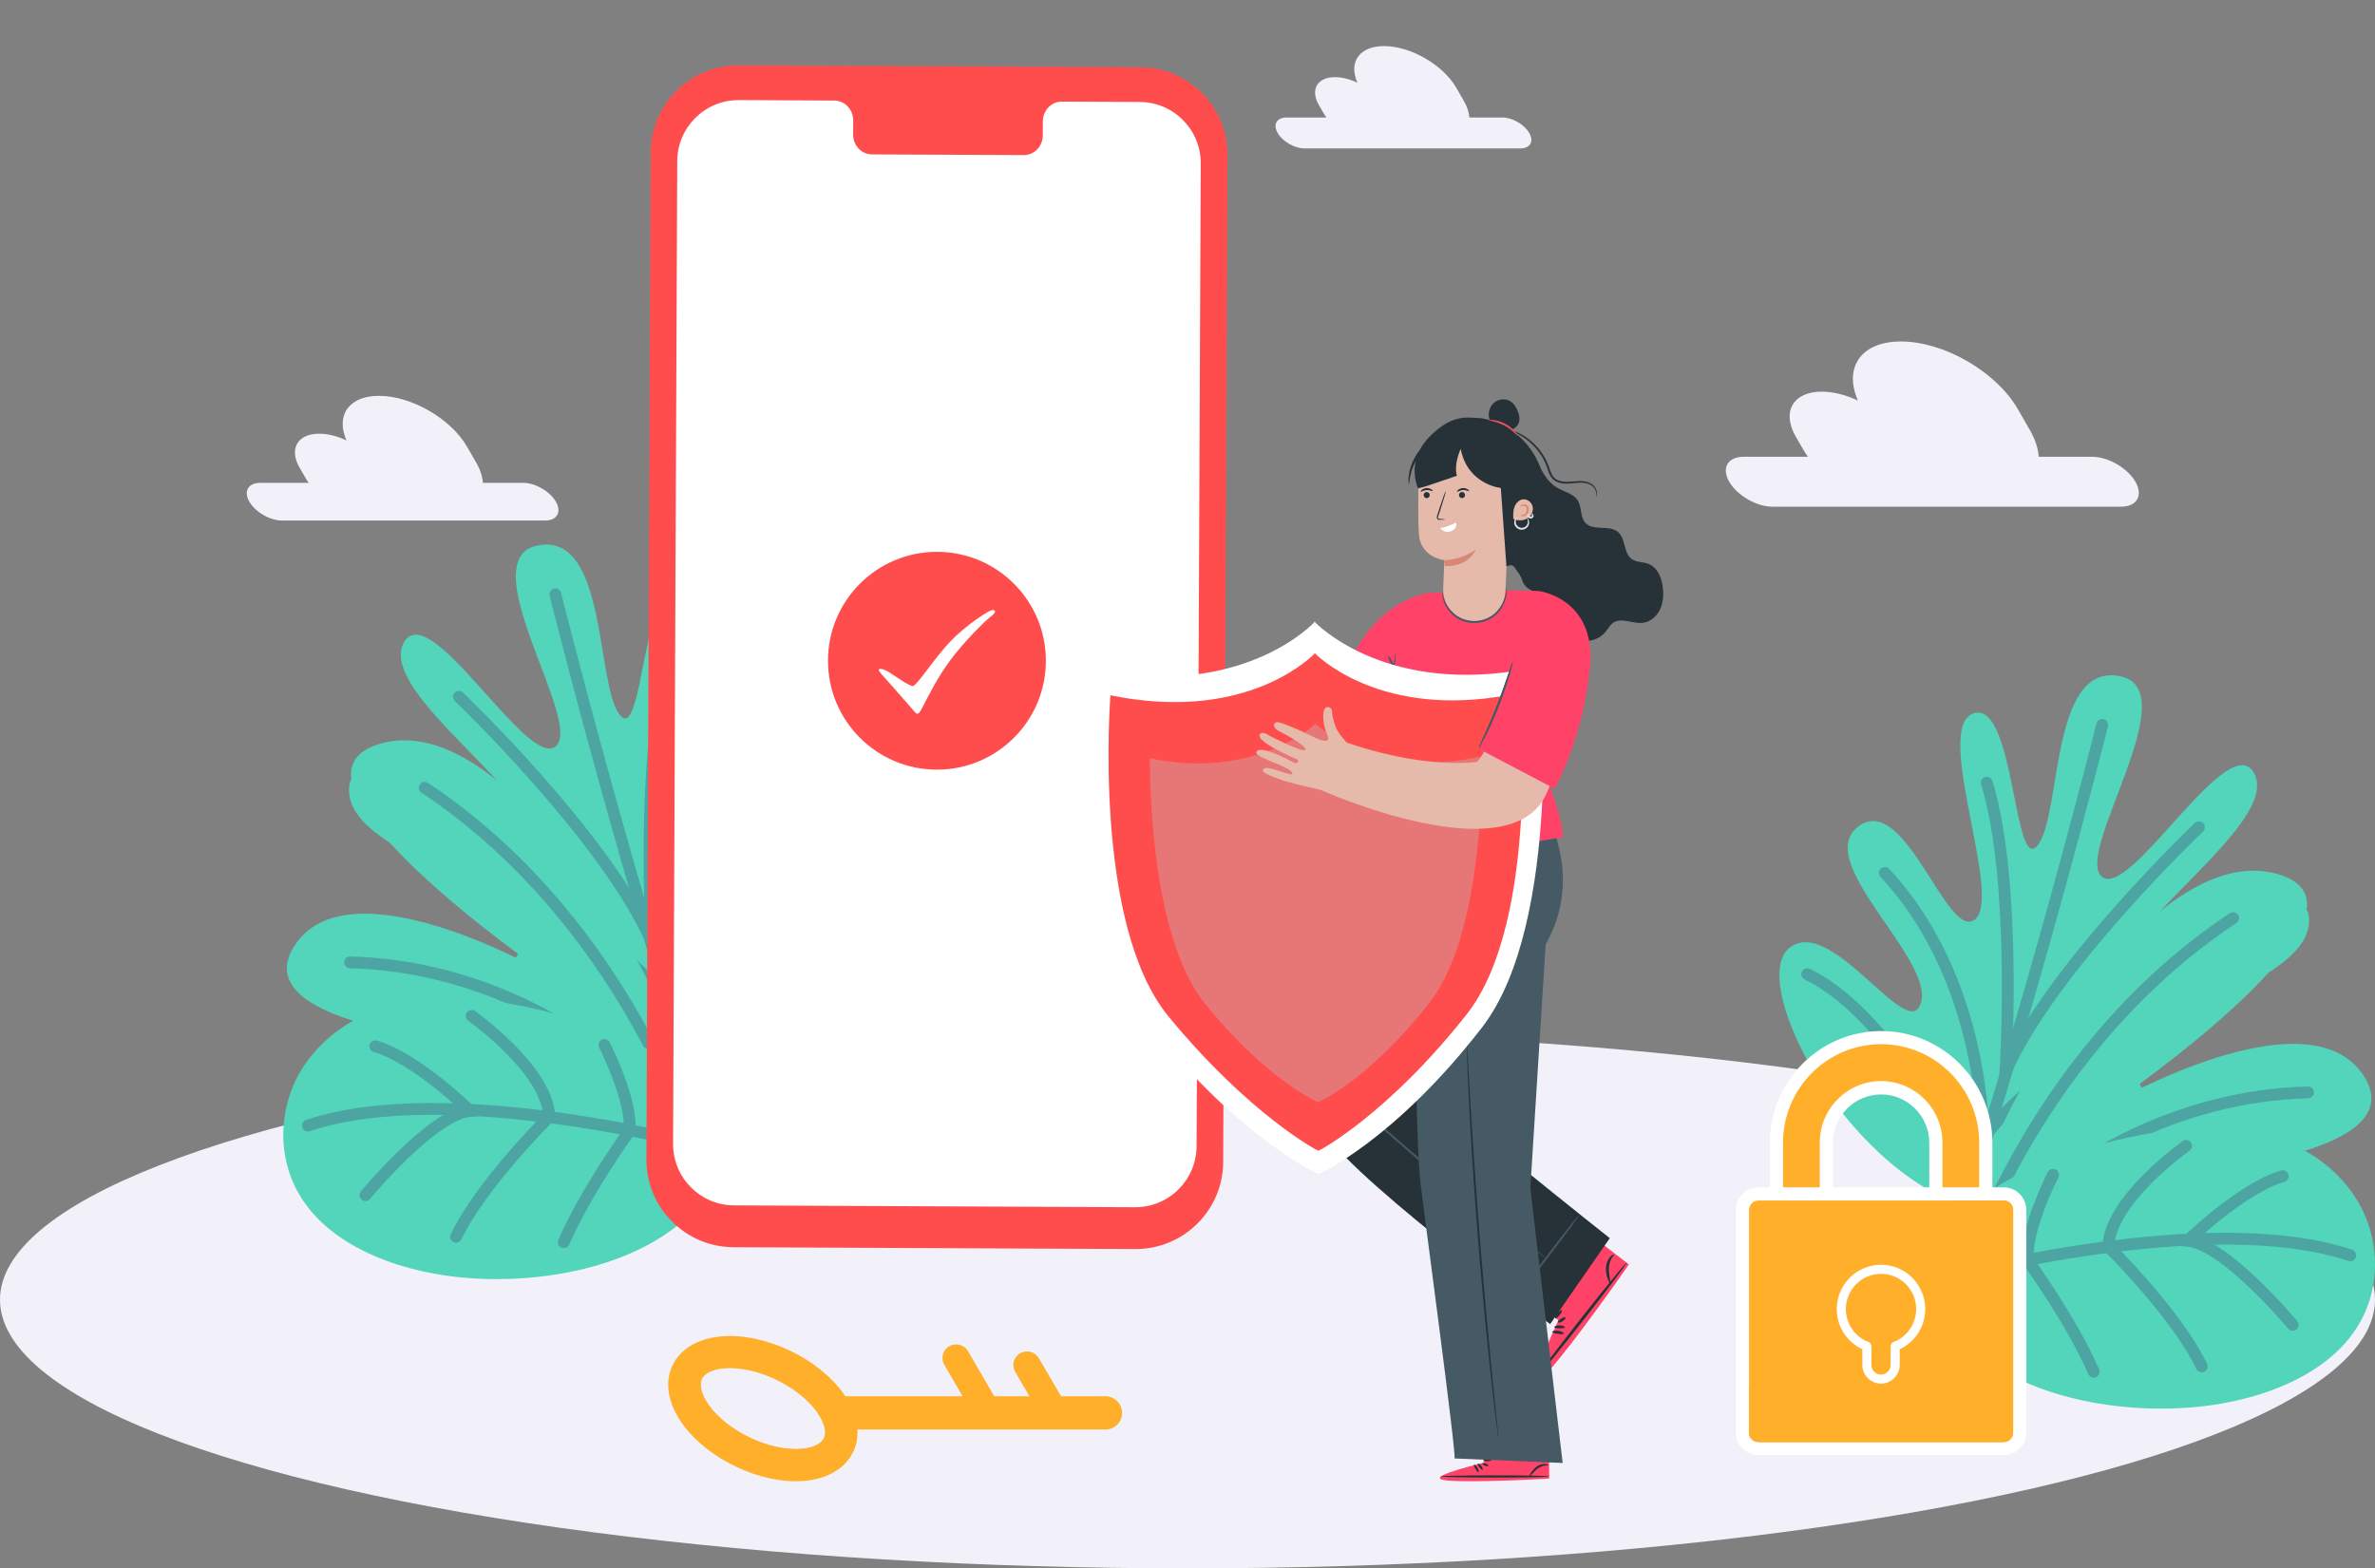 <svg width="327" height="216" viewBox="0 0 327 216" fill="none" xmlns="http://www.w3.org/2000/svg">
<rect x="0" y="0" width="327" height="216" fill="#808080" stroke="none"/>
<ellipse cx="163.5" cy="179" rx="163.5" ry="37" fill="#F2F1F9"/>
<path d="M273.095 166.901C295.001 171.727 318.215 156.996 318.486 148.269C318.758 139.543 297.468 157.659 294.384 148.777C291.301 139.896 317.549 136.332 317.919 126.942C318.289 117.552 294.713 139.724 292.888 133.726C291.07 127.728 313.807 113.529 310.428 106.63C307.048 99.731 293.307 124.017 289.393 120.739C285.479 117.47 301.341 94.84 291.786 93.103C282.23 91.366 283.892 112.177 280.561 116.405C277.231 120.633 277.428 96.388 271.738 98.248C266.047 100.108 275.792 123.46 271.943 126.606C268.095 129.752 262.363 109.014 255.9 113.799C249.437 118.584 266.097 131.817 264.51 137.995C262.923 144.165 252.109 125.721 246.312 130.604C240.514 135.479 254.74 162.862 273.095 166.901Z" fill="#52D5BA"/>
<path d="M289.442 99.838C289.442 99.838 279.517 139.519 267.38 175.84" stroke="#4CA5A2" stroke-width="1.629" stroke-miterlimit="10" stroke-linecap="round"/>
<path d="M309.17 131.226C309.17 131.226 281.984 144.606 273.07 156.782C273.07 156.782 273.399 135.077 259.518 120.23" stroke="#4CA5A2" stroke-width="1.629" stroke-miterlimit="10" stroke-linecap="round"/>
<path d="M302.755 113.93C302.755 113.93 282.477 133.21 276.121 147.622C276.121 147.622 277.774 121.567 273.547 107.793" stroke="#4CA5A2" stroke-width="1.629" stroke-miterlimit="10" stroke-linecap="round"/>
<path d="M313.034 150.842C313.034 150.842 276.269 156.913 271.647 162.976C271.647 162.976 261.467 140.239 248.828 134.168" stroke="#4CA5A2" stroke-width="1.629" stroke-miterlimit="10" stroke-linecap="round"/>
<path d="M274.92 156.651C280.578 143.82 298.118 116.479 313.207 120.272C330.607 124.648 291.202 151.719 291.202 151.719C291.202 151.719 318.289 136.282 325.607 148.417C332.934 160.551 293.085 162.19 293.085 162.19C293.085 162.19 314.136 160.764 310.979 168.597C307.829 176.43 274.032 169.417 270.57 176.897C267.116 184.37 271.039 165.443 274.92 156.651Z" fill="#52D5BA"/>
<path d="M271.096 173.627C276.4 159.928 284.393 147.031 294.886 136.683C298.742 132.881 302.944 129.432 307.467 126.441" stroke="#4CA5A2" stroke-width="1.629" stroke-miterlimit="10" stroke-linecap="round"/>
<path d="M271.285 173.906C282.666 159.896 299.968 150.891 317.771 150.448" stroke="#4CA5A2" stroke-width="1.629" stroke-miterlimit="10" stroke-linecap="round"/>
<path d="M271.466 174.054C280.783 168.425 291.901 166.385 302.69 167.098" stroke="#4CA5A2" stroke-width="1.629" stroke-miterlimit="10" stroke-linecap="round"/>
<path d="M266.689 172.53C268.638 166.828 275.364 162.682 280.586 160.543C293.373 155.308 314.079 150.916 323.774 164.14C326.858 168.352 327.82 174.038 326.274 179.02C323.453 188.122 313.256 192.26 304.573 193.514C292.962 195.185 276.557 192.76 268.843 182.903C267.511 181.199 266.483 179.208 266.212 177.069C266.015 175.464 266.212 173.948 266.689 172.53Z" fill="#52D5BA"/>
<path d="M268.432 175.914C268.432 175.914 304.071 166.335 323.593 172.89" stroke="#4CA5A2" stroke-width="1.629" stroke-miterlimit="10" stroke-linecap="round"/>
<path d="M315.657 182.461C315.657 182.461 306.439 171.367 301.218 170.876C301.218 170.876 308.643 163.616 314.292 161.986" stroke="#4CA5A2" stroke-width="1.629" stroke-miterlimit="10" stroke-linecap="round"/>
<path d="M300.996 157.822C300.996 157.822 290.519 165.18 290.281 171.686C290.281 171.686 299.631 180.887 303.142 188.179" stroke="#4CA5A2" stroke-width="1.629" stroke-miterlimit="10" stroke-linecap="round"/>
<path d="M282.674 161.796C282.674 161.796 278.629 169.744 279.254 173.702C279.254 173.702 285.125 181.723 288.274 188.917" stroke="#4CA5A2" stroke-width="1.629" stroke-miterlimit="10" stroke-linecap="round"/>
<path d="M92.769 149.021C70.918 153.854 47.763 139.099 47.492 130.359C47.221 121.618 68.457 139.763 71.533 130.867C74.609 121.971 48.427 118.401 48.058 108.997C47.689 99.592 71.205 121.799 73.026 115.792C74.838 109.784 52.159 95.562 55.53 88.652C58.901 81.742 72.607 106.067 76.512 102.784C80.416 99.51 64.594 76.843 74.125 75.103C83.656 73.363 81.999 94.208 85.321 98.443C88.643 102.677 88.446 78.394 94.122 80.257C99.798 82.12 90.078 105.509 93.917 108.66C97.756 111.811 103.473 91.04 109.92 95.833C116.367 100.626 99.749 113.879 101.332 120.067C102.915 126.247 113.701 107.774 119.483 112.665C125.266 117.548 111.076 144.975 92.769 149.021Z" fill="#52D5BA"/>
<path d="M76.463 81.849C76.463 81.849 86.363 121.594 98.469 157.974" stroke="#4CA5A2" stroke-width="1.629" stroke-miterlimit="10" stroke-linecap="round"/>
<path d="M56.785 113.289C56.785 113.289 83.902 126.69 92.793 138.885C92.793 138.885 92.465 117.146 106.311 102.275" stroke="#4CA5A2" stroke-width="1.629" stroke-miterlimit="10" stroke-linecap="round"/>
<path d="M63.183 95.964C63.183 95.964 83.41 115.275 89.75 129.71C89.75 129.71 88.102 103.613 92.318 89.817" stroke="#4CA5A2" stroke-width="1.629" stroke-miterlimit="10" stroke-linecap="round"/>
<path d="M52.93 132.935C52.93 132.935 89.603 139.016 94.212 145.089C94.212 145.089 104.367 122.316 116.974 116.234" stroke="#4CA5A2" stroke-width="1.629" stroke-miterlimit="10" stroke-linecap="round"/>
<path d="M90.948 138.754C85.305 125.902 67.809 98.517 52.758 102.316C35.402 106.69 74.707 133.805 74.707 133.805C74.707 133.805 47.689 118.344 40.389 130.498C33.081 142.652 72.829 144.294 72.829 144.294C72.829 144.294 51.831 142.866 54.981 150.711C58.122 158.557 91.834 151.524 95.287 159.025C98.732 166.517 94.819 147.56 90.948 138.754Z" fill="#52D5BA"/>
<path d="M94.762 155.758C89.471 142.037 81.499 129.119 71.033 118.754C67.186 114.947 62.994 111.492 58.483 108.496" stroke="#4CA5A2" stroke-width="1.629" stroke-miterlimit="10" stroke-linecap="round"/>
<path d="M94.573 156.037C83.221 142.003 65.964 132.984 48.206 132.541" stroke="#4CA5A2" stroke-width="1.629" stroke-miterlimit="10" stroke-linecap="round"/>
<path d="M94.393 156.184C85.1 150.546 74.01 148.503 63.249 149.217" stroke="#4CA5A2" stroke-width="1.629" stroke-miterlimit="10" stroke-linecap="round"/>
<path d="M99.158 154.658C97.214 148.947 90.505 144.794 85.296 142.652C72.542 137.408 51.889 133.009 42.218 146.255C39.142 150.473 38.183 156.168 39.725 161.158C42.538 170.276 52.709 174.42 61.37 175.676C72.952 177.35 89.316 174.921 97.009 165.048C98.338 163.341 99.363 161.347 99.634 159.205C99.831 157.596 99.634 156.078 99.158 154.658Z" fill="#52D5BA"/>
<path d="M97.419 158.048C97.419 158.048 61.871 148.455 42.398 155.02" stroke="#4CA5A2" stroke-width="1.629" stroke-miterlimit="10" stroke-linecap="round"/>
<path d="M50.314 164.605C50.314 164.605 59.508 153.493 64.717 153.001C64.717 153.001 57.31 145.73 51.675 144.097" stroke="#4CA5A2" stroke-width="1.629" stroke-miterlimit="10" stroke-linecap="round"/>
<path d="M64.938 139.919C64.938 139.919 75.388 147.289 75.626 153.805C75.626 153.805 66.3 163.021 62.798 170.325" stroke="#4CA5A2" stroke-width="1.629" stroke-miterlimit="10" stroke-linecap="round"/>
<path d="M83.213 143.907C83.213 143.907 87.249 151.868 86.625 155.832C86.625 155.832 80.769 163.866 77.627 171.071" stroke="#4CA5A2" stroke-width="1.629" stroke-miterlimit="10" stroke-linecap="round"/>
<path d="M267.43 166.259C266.936 166.259 266.514 165.85 266.514 165.354V157.385C266.514 153.21 263.142 149.824 258.985 149.824C254.828 149.824 251.456 153.225 251.456 157.385V165.354C251.456 165.85 251.049 166.259 250.541 166.259H245.482C244.988 166.259 244.581 165.85 244.581 165.354V157.385C244.581 149.4 251.049 142.905 259 142.905C266.95 142.905 273.419 149.4 273.419 157.385V165.354C273.419 165.85 273.012 166.259 272.503 166.259H267.43Z" fill="#FFAF2A"/>
<path d="M259 143.81C266.442 143.81 272.503 149.897 272.503 157.37V165.34H267.445V157.37C267.445 152.699 263.666 148.889 259 148.889C254.349 148.889 250.555 152.685 250.555 157.37V165.34H245.497V157.37C245.497 149.897 251.544 143.81 259 143.81ZM259 142C250.555 142 243.68 148.904 243.68 157.385V165.354C243.68 166.361 244.494 167.179 245.497 167.179H250.555C251.558 167.179 252.372 166.361 252.372 165.354V157.385C252.372 153.721 255.337 150.729 259 150.729C262.648 150.729 265.628 153.721 265.628 157.385V165.354C265.628 166.361 266.442 167.179 267.445 167.179H272.503C273.506 167.179 274.32 166.361 274.32 165.354V157.385C274.32 148.889 267.445 142 259 142Z" fill="white"/>
<path d="M242.11 199.51C240.89 199.51 239.901 198.517 239.901 197.291V166.653C239.901 165.427 240.89 164.435 242.11 164.435H275.889C277.11 164.435 278.099 165.427 278.099 166.653V197.276C278.099 198.502 277.11 199.495 275.889 199.495H242.11V199.51Z" fill="#FFAF2A"/>
<path d="M275.89 165.354C276.602 165.354 277.183 165.938 277.183 166.668V197.291C277.183 198.006 276.602 198.605 275.89 198.605H242.11C241.384 198.605 240.817 198.021 240.817 197.291V166.653C240.817 165.938 241.398 165.339 242.11 165.339H275.89V165.354ZM275.89 163.53H242.11C240.395 163.53 239 164.931 239 166.653V197.276C239 198.999 240.395 200.4 242.11 200.4H275.89C277.605 200.4 279 198.999 279 197.276V166.653C279 164.931 277.605 163.53 275.89 163.53Z" fill="white"/>
<path d="M275.89 165.354H269.291V189.497C269.291 190.212 268.709 190.796 267.983 190.796H240.802V197.276C240.802 197.992 241.384 198.59 242.096 198.59H275.875C276.587 198.59 277.169 198.006 277.169 197.276V166.653C277.183 165.938 276.602 165.354 275.89 165.354Z" fill="#FFAF2A"/>
<path d="M275.89 165.354H273.419V193.146C273.419 193.876 272.837 194.445 272.111 194.445H240.802V197.291C240.802 198.006 241.384 198.605 242.096 198.605H275.875C276.587 198.605 277.169 198.021 277.169 197.291V166.653C277.183 165.938 276.602 165.354 275.89 165.354Z" fill="#FFAF2A"/>
<path d="M264.451 180.286C264.451 177.265 262.009 174.813 258.985 174.813C255.977 174.813 253.52 177.265 253.52 180.286C253.52 182.622 254.974 184.621 257.038 185.41V187.979C257.038 189.059 257.91 189.935 258.985 189.935C260.061 189.935 260.933 189.059 260.933 187.979V185.41C262.997 184.621 264.451 182.622 264.451 180.286Z" fill="#FFAF2A" stroke="white" stroke-width="1.249" stroke-miterlimit="10" stroke-linecap="round" stroke-linejoin="round"/>
<path d="M156.307 172.025L100.995 171.771C94.342 171.741 88.975 166.324 89 159.671L89.588 21C89.618 14.342 95.035 8.97 101.693 9L157.005 9.254C163.658 9.284 169.025 14.701 169 21.354L168.412 160.025C168.387 166.682 162.965 172.055 156.307 172.025Z" fill="#FF4D4D"/>
<path d="M156.925 14.043L146.201 13.994C144.76 13.989 143.589 15.2 143.584 16.705L143.574 18.648C143.569 20.153 142.398 21.364 140.958 21.359L120.052 21.265C118.612 21.259 117.456 20.034 117.461 18.529L117.471 16.585C117.476 15.08 116.315 13.859 114.879 13.849L111.107 13.829L101.723 13.784C97.063 13.764 93.266 17.527 93.246 22.186L92.673 157.538C92.653 162.197 96.41 165.99 101.07 166.01L156.272 166.264C160.932 166.284 164.729 162.521 164.749 157.862L165.322 22.51C165.347 17.856 161.585 14.063 156.925 14.043Z" fill="white"/>
<circle cx="129" cy="91" r="15" fill="#FF4D4D"/>
<path d="M121.085 92.485C121.221 92.7 122.048 93.588 123.126 94.823C124.415 96.299 125.868 97.961 126.038 98.149C126.35 98.495 126.58 98.257 127.047 97.351C127.694 96.097 129.027 93.35 130.902 90.841C132.776 88.333 135.587 85.566 136.256 85.047C136.925 84.528 137.238 84.182 136.792 84.009C136.345 83.836 132.861 86.224 130.828 88.359C128.644 90.651 126.279 94.393 125.693 94.481C125.223 94.552 122.951 92.9 122.307 92.512C121.559 92.062 120.73 91.924 121.085 92.485Z" fill="white"/>
<path d="M214.566 181.829L209.555 177.883L216.875 168.443L224.262 174.134L223.846 174.748C221.974 177.467 214.124 188.433 212.245 189.763C210.148 191.255 214.566 181.829 214.566 181.829Z" fill="#FF4267"/>
<path d="M211.611 189.626C211.523 189.558 214.212 185.987 217.617 181.652C221.021 177.317 223.853 173.862 223.942 173.93C224.03 173.998 221.341 177.569 217.937 181.904C214.532 186.239 211.7 189.701 211.611 189.626Z" fill="#263238"/>
<path d="M215.458 182.797C215.438 182.913 215.118 182.953 214.73 182.947C214.342 182.94 214.022 182.892 214.001 182.783C213.988 182.674 214.308 182.538 214.73 182.538C215.152 182.545 215.472 182.688 215.458 182.797Z" fill="#263238"/>
<path d="M215.315 183.655C215.281 183.764 214.92 183.758 214.498 183.696C214.076 183.635 213.722 183.553 213.722 183.438C213.722 183.329 214.097 183.226 214.553 183.288C215.009 183.356 215.349 183.553 215.315 183.655Z" fill="#263238"/>
<path d="M221.681 176.738C221.627 176.752 221.511 176.54 221.375 176.172C221.245 175.804 221.089 175.266 221.109 174.632C221.13 173.998 221.382 173.446 221.661 173.132C221.94 172.819 222.205 172.744 222.226 172.785C222.26 172.839 222.076 172.989 221.892 173.303C221.708 173.61 221.538 174.093 221.518 174.646C221.497 175.204 221.599 175.716 221.654 176.097C221.715 176.472 221.736 176.724 221.681 176.738Z" fill="#263238"/>
<path d="M214.492 182.088C214.451 181.979 214.655 181.802 214.92 181.631C215.186 181.461 215.438 181.352 215.52 181.434C215.595 181.516 215.445 181.781 215.138 181.972C214.839 182.169 214.532 182.19 214.492 182.088Z" fill="#263238"/>
<path d="M214.124 181.556C214.042 181.482 214.171 181.175 214.417 180.875C214.662 180.575 214.927 180.384 215.023 180.446C215.118 180.507 214.988 180.814 214.73 181.127C214.478 181.447 214.206 181.638 214.124 181.556Z" fill="#263238"/>
<path d="M191.386 119.271C191.386 119.271 180.173 149.091 181.685 154.662C183.196 160.234 213.434 182.356 213.434 182.356L221.644 170.528C221.644 170.528 198.059 151.846 197.988 150.814C197.911 149.781 207.352 125.006 207.352 125.006L191.386 119.271Z" fill="#263238"/>
<path d="M212.913 173.262C212.908 173.268 212.872 173.247 212.806 173.206C212.724 173.155 212.627 173.089 212.51 173.012C212.234 172.823 211.861 172.567 211.386 172.24C210.416 171.56 209.022 170.569 207.322 169.311C203.921 166.797 199.3 163.208 194.399 159.007C193.173 157.959 191.984 156.921 190.845 155.909C190.278 155.403 189.722 154.903 189.175 154.417C188.634 153.926 188.078 153.43 187.735 152.781C187.373 152.127 187.388 151.36 187.526 150.711C187.659 150.052 187.822 149.433 187.981 148.83C188.302 147.629 188.624 146.515 188.92 145.498C189.502 143.484 189.982 141.848 190.319 140.688C190.472 140.136 190.595 139.696 190.687 139.374C190.722 139.236 190.758 139.124 190.784 139.032C190.809 138.955 190.819 138.914 190.825 138.919C190.83 138.919 190.825 138.96 190.809 139.042C190.789 139.134 190.768 139.252 190.738 139.39C190.671 139.696 190.564 140.141 190.421 140.713C190.13 141.864 189.676 143.514 189.109 145.549C188.828 146.566 188.517 147.685 188.205 148.886C188.052 149.49 187.889 150.113 187.766 150.757C187.644 151.396 187.633 152.076 187.965 152.669C188.282 153.262 188.818 153.742 189.359 154.228C189.905 154.713 190.462 155.209 191.034 155.715C192.173 156.722 193.362 157.76 194.588 158.802C199.484 162.999 204.08 166.607 207.45 169.163C209.13 170.415 210.493 171.438 211.458 172.163C211.917 172.506 212.28 172.777 212.551 172.976C212.663 173.063 212.755 173.135 212.831 173.191C212.888 173.232 212.918 173.257 212.913 173.262Z" fill="#455A64"/>
<path d="M210.176 176.866C210.115 176.82 211.672 174.668 213.653 172.061C215.634 169.454 217.289 167.374 217.35 167.42C217.411 167.466 215.854 169.618 213.868 172.225C211.892 174.832 210.237 176.907 210.176 176.866Z" fill="#455A64"/>
<path d="M211.187 62.561C212.188 64.565 212.714 66.303 214.7 67.335C215.594 67.8 216.686 68.066 217.227 68.92C217.815 69.85 217.539 71.194 218.279 72.007C219.357 73.188 221.568 72.232 222.778 73.269C223.86 74.2 223.513 76.193 224.677 77.011C225.336 77.471 226.229 77.369 226.975 77.66C228.2 78.135 228.782 79.551 228.941 80.855C229.068 81.897 229.012 82.996 228.553 83.947C228.098 84.898 227.199 85.675 226.153 85.782C224.764 85.93 223.186 84.969 222.063 85.797C221.665 86.094 221.43 86.554 221.123 86.942C220.424 87.832 219.275 88.348 218.147 88.276C217.018 88.205 215.941 87.551 215.359 86.579C214.583 85.286 214.634 83.497 213.495 82.506C212.903 81.984 212.096 81.8 211.356 81.524C210.615 81.248 209.854 80.788 209.63 80.032C209.415 79.296 208.986 78.826 208.563 78.192C207.996 77.343 207.235 78.381 206.484 77.962C205.734 77.543 206.02 76.725 205.953 75.861" fill="#263238"/>
<path d="M197.978 91.532L188.287 88.286C188.287 88.286 184.003 100.635 182.69 100.758C175.419 101.422 167.638 99.01 164.911 98.054C164.636 97.742 164.319 97.369 163.967 96.909C163.665 96.516 163.436 96.071 163.283 95.601C163.099 95.028 162.879 94.261 162.894 93.802C162.91 93.234 162.231 92.943 161.914 93.352C161.598 93.761 161.521 95.32 162.236 96.996C162.956 98.673 160.413 97.338 159.479 96.868C158.544 96.398 155.583 95.079 155.215 95.253C154.669 95.509 154.842 96.137 155.787 96.587C156.742 97.042 159.468 98.576 159.198 99.056C158.932 99.531 154.204 97.073 154.204 97.073C154.204 97.073 153.28 96.383 152.948 96.93C152.351 97.916 157.564 100.155 158.064 100.359C158.411 100.497 158.136 101.034 157.768 100.865C157.39 100.692 153.111 98.305 152.494 99.301C152.019 100.068 156.767 101.187 157.38 102.174C157.993 103.16 153.867 100.957 153.443 101.709C153.285 101.99 153.203 102.22 155.761 103.14C157.002 103.59 159.336 104.137 161.449 104.597L161.439 104.622C161.439 104.622 186.944 116.041 192.443 105.031C198.274 93.362 197.978 91.532 197.978 91.532Z" fill="#E5BAAB"/>
<path d="M207.562 81.309L211.795 81.386L215.154 91.031L212.418 102.082C211.616 105.312 215.246 111.768 215.154 115.33L191.411 119.179L190.911 103.303L190.901 102.772L182.685 98.667L185.397 92.018C189.568 82.234 196.854 81.642 196.854 81.642L207.562 81.309Z" fill="#FF4267"/>
<path d="M191.044 102.654C191.034 102.67 190.845 102.593 190.533 102.384C190.232 102.169 189.803 101.821 189.436 101.249C189.063 100.692 188.802 99.874 188.874 98.979C188.91 98.095 189.19 97.109 189.798 96.27C190.258 95.616 190.85 95.105 191.483 94.763L191.412 94.86C191.606 93.403 191.784 92.151 191.922 91.261C192.06 90.372 192.152 89.856 192.183 89.856C192.213 89.861 192.172 90.387 192.08 91.282C191.989 92.176 191.846 93.434 191.667 94.89L191.662 94.952L191.595 94.987C191.029 95.304 190.452 95.8 190.023 96.419C189.451 97.216 189.175 98.141 189.129 98.984C189.048 99.833 189.267 100.59 189.599 101.136C189.926 101.694 190.324 102.051 190.595 102.286C190.881 102.532 191.054 102.639 191.044 102.654Z" fill="#455A64"/>
<path d="M191.937 91.951C191.871 91.982 191.636 91.645 191.416 91.195C191.197 90.745 191.069 90.351 191.141 90.316C191.207 90.285 191.442 90.622 191.662 91.072C191.881 91.522 192.009 91.915 191.937 91.951Z" fill="#455A64"/>
<path d="M207.276 81.448L208.006 64.744L201.378 59.719L195.353 62.669C195.353 62.669 195.154 70.238 195.353 73.52C195.553 76.801 198.861 77.154 198.861 77.154C198.861 77.154 198.785 79.076 198.708 81.1C198.616 83.548 200.587 85.572 203.033 85.552C205.315 85.526 207.179 83.727 207.276 81.448Z" fill="#E5BAAB"/>
<path d="M196.012 68.183C196.012 68.412 196.201 68.601 196.431 68.601C196.661 68.601 196.85 68.412 196.85 68.183C196.85 67.953 196.661 67.764 196.431 67.764C196.201 67.764 196.012 67.953 196.012 68.183Z" fill="#263238"/>
<path d="M195.609 67.728C195.665 67.784 195.971 67.519 196.426 67.493C196.875 67.463 197.217 67.687 197.263 67.626C197.289 67.6 197.232 67.498 197.079 67.396C196.931 67.294 196.686 67.202 196.405 67.218C196.124 67.233 195.89 67.355 195.757 67.473C195.624 67.595 195.578 67.703 195.609 67.728Z" fill="#263238"/>
<path d="M200.878 68.183C200.878 68.412 201.067 68.601 201.297 68.601C201.527 68.601 201.716 68.412 201.716 68.183C201.716 67.953 201.527 67.764 201.297 67.764C201.067 67.764 200.878 67.953 200.878 68.183Z" fill="#263238"/>
<path d="M200.618 67.728C200.674 67.784 200.98 67.519 201.435 67.493C201.884 67.463 202.226 67.687 202.272 67.626C202.298 67.6 202.241 67.498 202.088 67.396C201.94 67.294 201.695 67.202 201.414 67.218C201.133 67.233 200.899 67.355 200.766 67.473C200.633 67.595 200.592 67.703 200.618 67.728Z" fill="#263238"/>
<path d="M200.48 71.976C199.918 72.257 198.923 72.656 198.295 72.728C198.295 72.728 198.851 73.525 199.791 73.152C200.766 72.769 200.48 71.976 200.48 71.976Z" fill="white"/>
<path d="M198.861 77.154C198.861 77.154 201.072 77.18 203.207 75.687C203.207 75.687 202.221 78.1 198.933 77.962L198.861 77.154Z" fill="#D78776"/>
<path d="M217.549 74.179C217.258 74.195 216.824 74.149 216.36 73.908C215.89 73.678 215.43 73.244 215.063 72.651C214.69 72.063 214.404 71.332 214.092 70.571C213.48 69.042 213.02 67.627 212.704 66.594C212.653 66.43 212.612 66.282 212.566 66.139C212.54 65.965 212.51 65.807 212.479 65.689C210.692 58.845 204.677 57.568 203.487 57.568C202.211 57.568 199.979 56.867 196.727 60.246C196.181 60.813 195.787 61.386 195.491 61.948C194.654 63.001 194.21 64.166 194.041 65.04C193.842 66.042 193.929 66.671 193.965 66.671C194.026 66.671 194.036 66.052 194.291 65.102C194.419 64.626 194.618 64.064 194.919 63.486C194.445 65.608 195.251 67.269 195.251 67.269L196.415 66.947L200.592 65.526C200.214 64.233 200.771 62.623 201.087 61.871L201.118 61.84C202.073 66.752 206.638 67.207 206.638 67.207L207.409 77.957C212.959 76.771 212.836 69.334 212.801 67.821C213.051 68.674 213.378 69.651 213.791 70.673C214.103 71.434 214.399 72.176 214.807 72.789C215.206 73.407 215.731 73.868 216.247 74.087C216.763 74.317 217.238 74.333 217.544 74.281C217.85 74.22 217.999 74.123 217.993 74.108C217.999 74.103 217.84 74.159 217.549 74.179Z" fill="#263238"/>
<path d="M198.984 71.547C198.984 71.521 198.703 71.49 198.243 71.455C198.126 71.45 198.014 71.434 197.993 71.347C197.963 71.26 198.009 71.127 198.06 70.984C198.157 70.688 198.259 70.376 198.371 70.049C198.586 69.379 198.769 68.776 198.897 68.332C199.025 67.887 199.086 67.611 199.066 67.606C199.04 67.601 198.933 67.861 198.774 68.296C198.616 68.725 198.412 69.328 198.197 69.993C198.095 70.32 197.993 70.637 197.901 70.933C197.861 71.071 197.794 71.23 197.855 71.403C197.891 71.49 197.973 71.552 198.049 71.567C198.121 71.588 198.187 71.582 198.243 71.582C198.703 71.582 198.984 71.572 198.984 71.547Z" fill="#263238"/>
<path d="M208.353 71.409C208.333 70.862 208.333 70.3 208.527 69.788C208.726 69.277 209.16 68.828 209.706 68.771C210.334 68.705 210.937 69.226 211.039 69.85C211.136 70.473 210.779 71.117 210.227 71.429C209.681 71.736 208.981 71.731 208.404 71.48" fill="#E5BAAB"/>
<path d="M209.308 70.933C209.329 70.897 209.487 70.979 209.717 70.907C209.952 70.851 210.186 70.585 210.207 70.207C210.222 70.023 210.181 69.854 210.089 69.767C209.997 69.68 209.849 69.655 209.732 69.66C209.487 69.68 209.313 69.747 209.298 69.706C209.288 69.68 209.41 69.553 209.701 69.471C209.849 69.44 210.059 69.43 210.253 69.578C210.447 69.737 210.493 69.997 210.477 70.227C210.462 70.463 210.375 70.682 210.232 70.841C210.094 70.999 209.906 71.081 209.747 71.096C209.431 71.127 209.283 70.953 209.308 70.933Z" fill="#D78776"/>
<path d="M204.284 201.467V196.682L213.235 196.626L213.306 203.624L212.75 203.665C210.278 203.818 200.184 204.268 198.529 203.777C196.691 203.23 204.284 201.467 204.284 201.467Z" fill="#FF4267"/>
<path d="M198.325 203.342C198.325 203.255 201.675 203.189 205.805 203.189C209.936 203.189 213.286 203.255 213.286 203.342C213.286 203.424 209.936 203.495 205.805 203.495C201.675 203.495 198.325 203.424 198.325 203.342Z" fill="#263238"/>
<path d="M204.131 202.442C204.054 202.483 203.881 202.309 203.702 202.079C203.523 201.85 203.406 201.635 203.462 201.574C203.518 201.513 203.753 201.64 203.942 201.89C204.136 202.146 204.202 202.401 204.131 202.442Z" fill="#263238"/>
<path d="M203.559 202.76C203.477 202.791 203.319 202.576 203.155 202.3C202.992 202.024 202.88 201.778 202.946 201.722C203.012 201.671 203.242 201.845 203.416 202.141C203.594 202.443 203.635 202.729 203.559 202.76Z" fill="#263238"/>
<path d="M210.584 203.307C210.549 203.281 210.62 203.113 210.779 202.862C210.937 202.612 211.182 202.274 211.565 201.993C211.948 201.712 212.392 201.6 212.703 201.625C213.02 201.646 213.183 201.768 213.168 201.799C213.153 201.845 212.979 201.804 212.709 201.84C212.443 201.871 212.081 201.993 211.744 202.239C211.407 202.484 211.146 202.781 210.952 202.99C210.753 203.21 210.62 203.333 210.584 203.307Z" fill="#263238"/>
<path d="M204.1 201.543C204.141 201.472 204.345 201.508 204.57 201.584C204.794 201.666 204.973 201.763 204.963 201.845C204.953 201.926 204.723 201.962 204.468 201.87C204.212 201.788 204.059 201.615 204.1 201.543Z" fill="#263238"/>
<path d="M204.243 201.083C204.253 201.001 204.493 200.935 204.779 200.935C205.07 200.94 205.305 201.012 205.31 201.093C205.315 201.175 205.075 201.241 204.774 201.241C204.473 201.236 204.233 201.165 204.243 201.083Z" fill="#263238"/>
<path d="M196.288 118.453L191.381 119.271L194.204 122.747C195.016 139.119 194.817 154.974 195.568 162.881C195.68 164.082 200.745 201.748 200.245 200.863L215.154 201.487L210.702 163.663L212.811 130.066C215.098 126.1 215.767 121.398 214.68 116.946L214.312 115.433" fill="#455A64"/>
<path d="M206.566 59.331C205.826 59.044 205.223 58.395 205.034 57.624C204.846 56.852 205.106 55.978 205.708 55.462C206.316 54.945 207.25 54.843 207.93 55.252C208.486 55.584 208.823 56.192 209.032 56.806C209.175 57.215 209.272 57.659 209.165 58.078C209.007 58.707 208.415 59.152 207.792 59.321C207.169 59.489 206.505 59.433 205.862 59.372" fill="#263238"/>
<path d="M219.724 68.439C219.694 68.434 219.842 68.199 219.755 67.769C219.709 67.56 219.602 67.309 219.397 67.085C219.198 66.86 218.892 66.681 218.519 66.579C218.146 66.476 217.718 66.456 217.258 66.487C216.798 66.517 216.298 66.599 215.757 66.609C215.221 66.62 214.618 66.548 214.097 66.216C213.551 65.883 213.286 65.25 213.107 64.677C212.755 63.522 212.152 62.53 211.473 61.743C210.789 60.956 210.038 60.379 209.359 59.975C207.991 59.172 206.98 59.044 207 58.983C207 58.973 207.061 58.978 207.179 58.998C207.296 59.019 207.47 59.039 207.684 59.101C208.123 59.203 208.741 59.423 209.451 59.806C210.156 60.194 210.947 60.772 211.657 61.575C212.366 62.372 213 63.41 213.362 64.59C213.546 65.163 213.781 65.704 214.24 65.991C214.69 66.282 215.246 66.364 215.752 66.359C216.267 66.354 216.768 66.282 217.243 66.262C217.718 66.236 218.172 66.267 218.57 66.395C218.969 66.512 219.3 66.727 219.51 66.987C219.724 67.243 219.821 67.524 219.857 67.754C219.888 67.984 219.852 68.168 219.811 68.281C219.775 68.393 219.729 68.444 219.724 68.439Z" fill="#263238"/>
<path d="M210.294 71.378C210.309 71.353 210.539 71.547 210.539 71.992C210.534 72.201 210.447 72.477 210.227 72.677C210.018 72.876 209.686 73.004 209.344 72.953C209.002 72.896 208.731 72.666 208.593 72.411C208.45 72.15 208.455 71.864 208.522 71.665C208.66 71.246 208.941 71.133 208.946 71.164C208.976 71.194 208.772 71.358 208.711 71.711C208.68 71.884 208.695 72.099 208.818 72.288C208.93 72.477 209.145 72.646 209.395 72.687C209.645 72.728 209.895 72.636 210.069 72.493C210.243 72.35 210.324 72.15 210.355 71.976C210.396 71.619 210.253 71.399 210.294 71.378Z" fill="#E0E0E0"/>
<path d="M208.971 59.975C208.905 60.031 208.251 59.203 207.128 58.615C206.009 58.012 204.958 57.935 204.968 57.853C204.958 57.787 206.076 57.741 207.255 58.375C208.44 58.993 209.032 59.949 208.971 59.975Z" fill="#E8505B"/>
<path d="M210.876 70.755C210.876 70.719 211.019 70.709 211.11 70.877C211.151 70.954 211.172 71.076 211.116 71.199C211.054 71.327 210.911 71.408 210.768 71.413C210.625 71.418 210.482 71.352 210.411 71.245C210.334 71.143 210.324 71.031 210.334 70.949C210.36 70.775 210.457 70.714 210.482 70.739C210.518 70.76 210.498 70.841 210.528 70.944C210.559 71.051 210.631 71.148 210.763 71.138C210.891 71.133 210.942 71.046 210.932 70.939C210.927 70.841 210.865 70.79 210.876 70.755Z" fill="#E0E0E0"/>
<path d="M212.12 91.755C192.491 96.126 182.445 87.069 181.091 85.731C181.091 85.731 181.062 85.597 181.01 85.651C180.958 85.597 180.931 85.732 180.931 85.732C179.596 87.086 169.681 96.267 149.99 92.141C149.99 92.141 147.225 127.47 158.788 141.805C171.138 157.114 181.502 161.702 181.554 161.662C181.606 161.702 191.993 157.074 204.034 141.524C215.299 126.976 212.12 91.755 212.12 91.755Z" fill="white"/>
<path d="M209.27 95.405C191.457 99.299 182.342 91.237 181.113 90.046C181.113 90.046 181.088 89.926 181.04 89.974C180.993 89.927 180.969 90.047 180.969 90.047C179.757 91.253 170.759 99.427 152.891 95.755C152.891 95.755 150.377 127.209 160.868 139.969C172.073 153.598 181.474 158.523 181.521 158.487C181.568 158.522 190.998 153.559 201.926 139.715C212.15 126.761 209.27 95.405 209.27 95.405Z" fill="#FF4D4D"/>
<g opacity="0.02">
<path opacity="0.02" d="M180.984 93.144C180.984 93.144 181.009 93.019 181.059 93.069C181.108 93.018 181.135 93.143 181.135 93.143C182.398 94.366 191.601 102.507 209.548 98.98C209.438 95.776 209.254 93.772 209.254 93.772C191.441 97.665 182.326 89.603 181.097 88.412C181.097 88.412 181.072 88.292 181.024 88.341C180.977 88.293 180.953 88.413 180.953 88.413C179.74 89.619 170.742 97.793 152.875 94.122C152.875 94.122 152.715 96.127 152.644 99.33C170.648 102.641 179.739 94.383 180.984 93.144Z" fill="black"/>
</g>
<path d="M204.044 104.176C190.585 107.172 182.091 100.651 181.162 99.734C181.162 99.734 181.143 99.641 181.107 99.679C181.071 99.642 181.053 99.734 181.053 99.734C180.138 100.663 171.823 107.271 158.323 104.442C158.323 104.442 157.944 128.35 165.872 138.177C174.339 148.674 181.444 151.819 181.48 151.791C181.516 151.819 188.637 148.646 196.892 137.985C204.615 128.011 204.044 104.176 204.044 104.176Z" fill="#E77777"/>
<path d="M207.383 80.931C207.399 80.931 207.445 81.125 207.439 81.483C207.439 81.841 207.373 82.368 207.143 82.971C206.908 83.569 206.495 84.248 205.826 84.8C205.167 85.358 204.248 85.731 203.258 85.797C202.267 85.853 201.307 85.593 200.587 85.117C199.862 84.647 199.367 84.023 199.06 83.461C198.759 82.889 198.632 82.378 198.586 82.02C198.54 81.662 198.565 81.463 198.575 81.463C198.637 81.447 198.601 82.275 199.229 83.364C199.546 83.896 200.031 84.473 200.72 84.903C201.404 85.337 202.303 85.572 203.237 85.521C204.172 85.46 205.034 85.117 205.663 84.606C206.296 84.095 206.709 83.461 206.959 82.899C207.455 81.744 207.322 80.926 207.383 80.931Z" fill="#455A64"/>
<path d="M206.311 198.068C206.306 198.068 206.296 198.022 206.28 197.93C206.265 197.822 206.245 197.689 206.219 197.521C206.168 197.142 206.102 196.616 206.015 195.952C205.841 194.587 205.606 192.614 205.336 190.166C204.794 185.279 204.126 178.517 203.523 171.039C202.926 163.556 202.507 156.778 202.262 151.866C202.139 149.413 202.053 147.425 202.007 146.05C201.986 145.38 201.971 144.848 201.961 144.465C201.961 144.296 201.956 144.164 201.956 144.051C201.956 143.959 201.961 143.913 201.961 143.908C201.966 143.908 201.971 143.954 201.981 144.046C201.991 144.153 202.002 144.291 202.012 144.455C202.037 144.838 202.068 145.365 202.109 146.034C202.19 147.43 202.308 149.408 202.451 151.846C202.742 156.753 203.191 163.53 203.794 171.008C204.396 178.486 205.034 185.243 205.525 190.135C205.775 192.563 205.974 194.536 206.117 195.926C206.183 196.596 206.234 197.122 206.27 197.5C206.285 197.669 206.296 197.802 206.306 197.909C206.316 198.022 206.316 198.068 206.311 198.068Z" fill="#263238"/>
<path d="M217.549 98.264L208.792 92.498C208.792 92.498 204.508 104.847 203.196 104.97C195.925 105.634 188.144 103.222 185.417 102.266C185.141 101.954 184.825 101.581 184.473 101.121C184.171 100.727 183.942 100.283 183.788 99.812C183.605 99.24 183.385 98.473 183.4 98.013C183.416 97.446 182.737 97.154 182.42 97.563C182.103 97.972 182.027 99.531 182.742 101.208C183.462 102.884 180.919 101.55 179.984 101.08C179.05 100.61 176.088 99.291 175.721 99.465C175.175 99.72 175.348 100.349 176.293 100.799C177.248 101.254 179.974 102.787 179.704 103.268C179.438 103.743 174.71 101.284 174.71 101.284C174.71 101.284 173.786 100.594 173.454 101.141C172.856 102.128 178.07 104.367 178.57 104.571C178.917 104.709 178.641 105.246 178.274 105.077C177.896 104.903 173.617 102.516 172.999 103.513C172.525 104.28 177.273 105.399 177.886 106.386C178.499 107.372 174.373 105.169 173.949 105.92C173.791 106.202 173.709 106.432 176.267 107.352C177.508 107.801 179.841 108.348 181.955 108.808L181.945 108.834C181.945 108.834 208.016 120.518 212.949 109.243C218.193 97.252 217.549 98.264 217.549 98.264Z" fill="#E5BAAB"/>
<path d="M211.795 81.381C211.795 81.381 219.765 82.322 218.918 91.808C218.06 101.484 214.062 108.63 214.062 108.63L203.615 103.14C205.959 98.386 207.756 93.469 208.884 88.348L211.795 81.381Z" fill="#FF4267"/>
<path d="M208.277 91.133C208.297 91.138 208.261 91.317 208.19 91.629C208.118 91.946 207.996 92.396 207.832 92.953C207.511 94.062 207.01 95.585 206.367 97.231C205.719 98.877 205.05 100.329 204.529 101.361C204.268 101.877 204.049 102.291 203.886 102.573C203.727 102.854 203.63 103.007 203.61 102.997C203.574 102.976 203.875 102.332 204.35 101.279C204.825 100.226 205.463 98.77 206.107 97.134C206.75 95.499 207.276 93.996 207.644 92.902C208.016 91.803 208.241 91.123 208.277 91.133Z" fill="#455A64"/>
<path d="M208.277 91.133C208.297 91.138 208.261 91.317 208.19 91.629C208.118 91.946 207.996 92.396 207.832 92.953C207.511 94.062 207.01 95.585 206.367 97.231C205.719 98.877 205.05 100.329 204.529 101.361C204.268 101.877 204.049 102.291 203.886 102.573C203.727 102.854 203.63 103.007 203.61 102.997C203.574 102.976 203.875 102.332 204.35 101.279C204.825 100.226 205.463 98.77 206.107 97.134C206.75 95.499 207.276 93.996 207.644 92.902C208.016 91.803 208.241 91.123 208.277 91.133Z" fill="#455A64"/>
<g clip-path="url(#clip0_12_3764)">
<path d="M92 190.719C92 189.606 92.277 188.551 92.835 187.596C94.168 185.311 96.958 184 100.49 184C106.701 184 113.846 187.907 116.755 192.894C118.321 195.579 118.491 198.246 117.233 200.404C115.899 202.69 113.109 204 109.577 204C103.366 204 96.222 200.093 93.313 195.106C92.439 193.61 92 192.119 92 190.719ZM113.592 197.271C113.592 196.471 113.186 195.626 112.883 195.106C110.77 191.484 105.095 188.424 100.49 188.424C98.626 188.424 97.212 188.941 96.706 189.808C96.13 190.794 96.758 192.165 97.183 192.894C99.296 196.516 104.971 199.575 109.576 199.575C111.44 199.575 112.855 199.058 113.36 198.192C113.526 197.909 113.592 197.593 113.592 197.271Z" fill="#FFAF2A"/>
<path d="M108.583 200.367C112.071 200.367 113.361 198.192 113.361 198.192C112.855 199.058 111.441 199.575 109.577 199.575C104.972 199.575 99.297 196.516 97.184 192.894C96.759 192.165 96.131 190.795 96.706 189.808C96.706 189.808 95.555 191.644 96.953 194.18C98.977 197.851 103.978 200.367 108.583 200.367Z" fill="#FFAF2A"/>
<path d="M152.189 196.878C153.465 196.878 154.5 195.854 154.5 194.59C154.5 193.327 153.465 192.303 152.189 192.303C152.187 192.303 152.185 192.303 152.183 192.303L152.183 192.303L115.426 192.303C115.085 192.303 114.743 192.526 114.483 192.973C113.962 193.866 113.962 195.315 114.483 196.208C114.743 196.655 115.085 196.878 115.426 196.878L152.182 196.878L152.182 196.878C152.185 196.878 152.186 196.878 152.189 196.878Z" fill="#FFAF2A"/>
<path d="M143.975 195.051C144.827 195.051 145.862 194.459 146.287 193.73C146.504 193.359 146.519 193.025 146.371 192.785L146.373 192.784L143.088 187.14L143.006 187.003C142.996 186.983 142.986 186.964 142.973 186.948C142.907 186.85 142.832 186.759 142.749 186.678C142.408 186.336 141.931 186.125 141.409 186.125C140.692 186.125 140.068 186.518 139.746 187.097C139.602 187.364 139.519 187.666 139.519 187.991C139.519 188.313 139.601 188.619 139.746 188.882C139.766 188.918 139.789 188.954 139.809 188.99L143.114 194.67L143.115 194.669C143.256 194.905 143.553 195.051 143.975 195.051Z" fill="#FFAF2A"/>
<path d="M134.771 195.051C135.622 195.051 136.657 194.459 137.083 193.73C137.299 193.359 137.314 193.025 137.167 192.785L137.169 192.784L133.33 186.169L133.248 186.032C133.238 186.012 133.228 185.993 133.215 185.977C133.15 185.879 133.074 185.788 132.992 185.707C132.65 185.365 132.174 185.154 131.651 185.154C130.935 185.154 130.311 185.548 129.989 186.126C129.844 186.393 129.762 186.695 129.762 187.021C129.762 187.343 129.844 187.648 129.989 187.912C130.008 187.948 130.031 187.983 130.051 188.019L133.909 194.67L133.911 194.669C134.052 194.905 134.348 195.051 134.771 195.051Z" fill="#FFAF2A"/>
</g>
<path d="M240.072 62.907L248.927 62.908C248.723 62.631 248.53 62.35 248.363 62.062L247.252 60.137C245.276 56.714 246.878 53.938 250.831 53.938C252.431 53.938 254.171 54.399 255.808 55.168C253.808 50.582 256.259 47.029 261.729 47.029C267.644 47.028 274.836 51.18 277.794 56.303L279.456 59.182C280.222 60.508 280.622 61.767 280.701 62.908L288.056 62.908C290.249 62.908 292.916 64.447 294.012 66.346C295.109 68.245 294.22 69.785 292.026 69.785L244.043 69.785C241.85 69.785 239.184 68.246 238.087 66.347C236.991 64.448 237.879 62.908 240.072 62.907Z" fill="#F2F1F9"/>
<path d="M177.142 16.181L182.627 16.182C182.5 16.01 182.38 15.836 182.277 15.658L181.589 14.466C180.365 12.345 181.358 10.626 183.806 10.626C184.797 10.626 185.875 10.911 186.889 11.387C185.65 8.547 187.168 6.346 190.556 6.346C194.22 6.346 198.675 8.918 200.507 12.091L201.536 13.874C202.011 14.695 202.259 15.475 202.308 16.182L206.864 16.182C208.222 16.182 209.874 17.135 210.553 18.311C211.232 19.488 210.682 20.441 209.323 20.441L179.602 20.442C178.243 20.442 176.591 19.488 175.912 18.312C175.233 17.136 175.783 16.182 177.142 16.181Z" fill="#F2F1F9"/>
<path d="M35.828 66.499L42.51 66.499C42.356 66.29 42.211 66.078 42.085 65.861L41.246 64.408C39.755 61.824 40.964 59.73 43.948 59.73C45.156 59.73 46.469 60.078 47.703 60.657C46.193 57.197 48.044 54.515 52.173 54.515C56.637 54.515 62.065 57.648 64.297 61.514L65.551 63.686C66.129 64.688 66.43 65.638 66.49 66.5L72.041 66.499C73.695 66.499 75.708 67.661 76.535 69.095C77.363 70.528 76.692 71.69 75.038 71.69L38.824 71.689C37.17 71.689 35.157 70.527 34.329 69.094C33.502 67.66 34.173 66.499 35.828 66.499Z" fill="#F2F1F9"/>
<defs>
<clipPath id="clip0_12_3764">
<rect width="20" height="62.5" fill="white" transform="translate(154.5 184) rotate(90)"/>
</clipPath>
</defs>
</svg>

